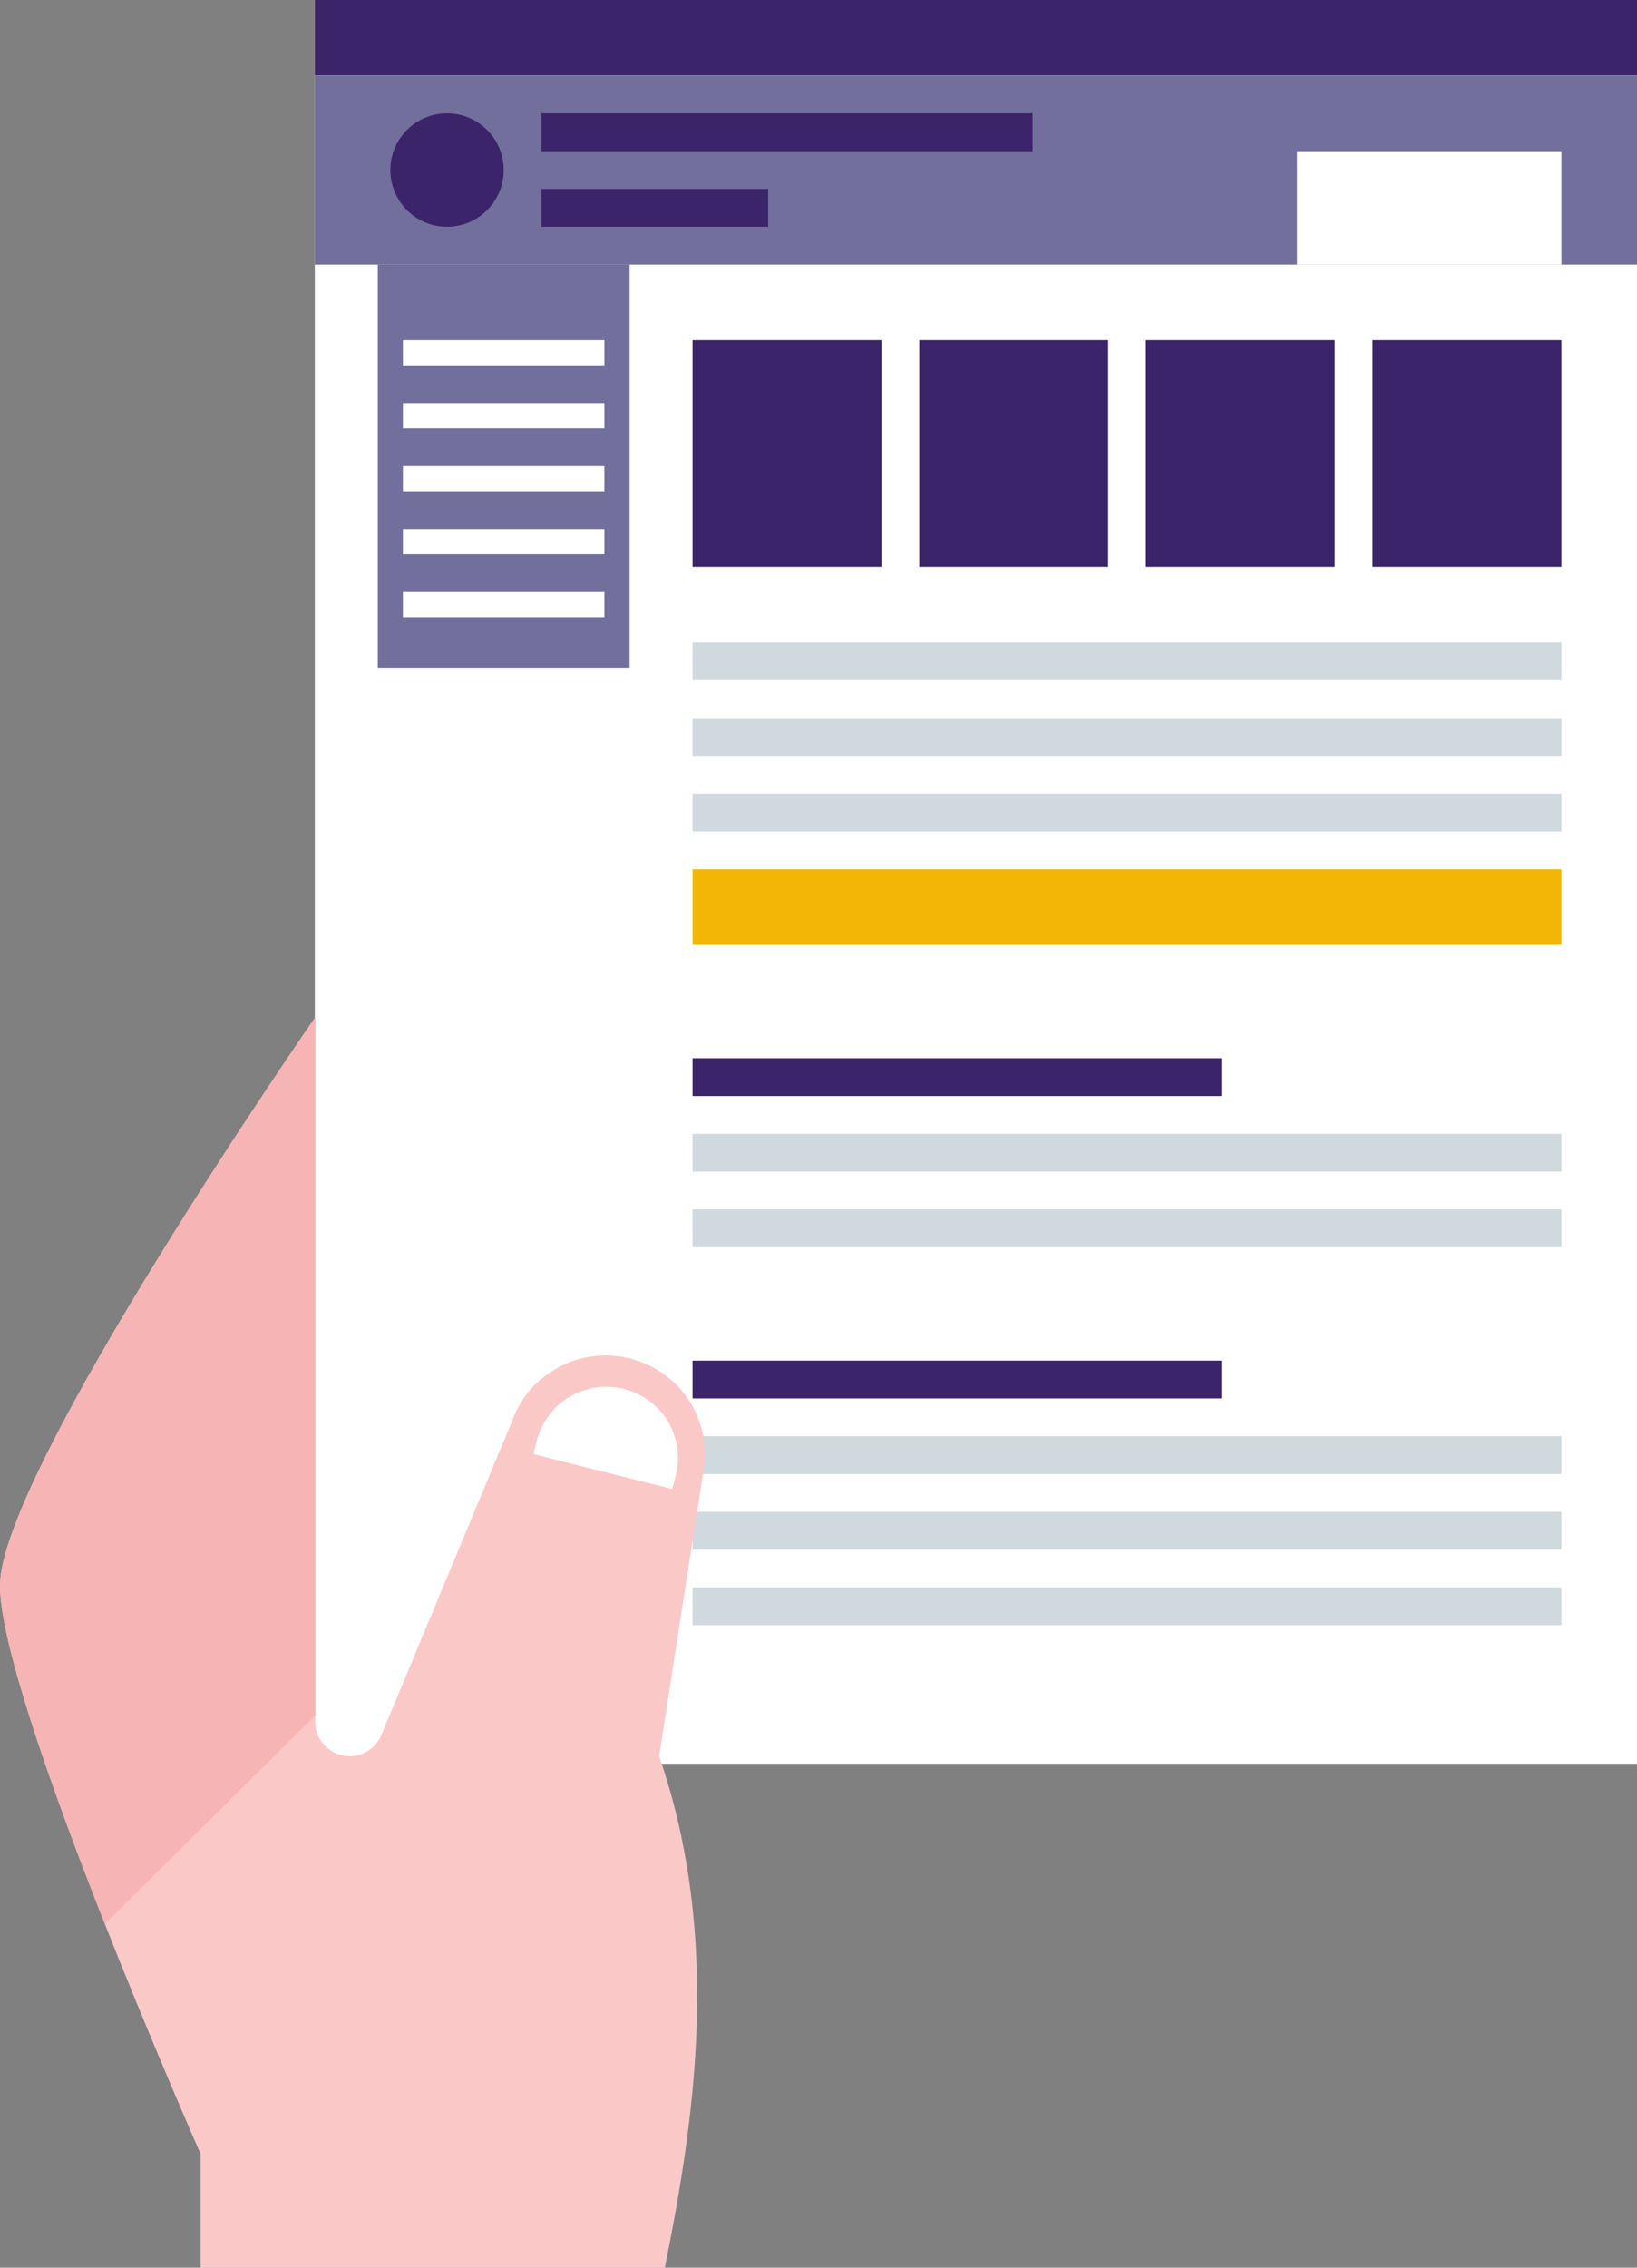 <?xml version="1.0" encoding="UTF-8"?>
<svg width="130px" height="180px" viewBox="0 0 130 180" version="1.1" xmlns="http://www.w3.org/2000/svg" xmlns:xlink="http://www.w3.org/1999/xlink">
    <rect x="0" y="0" width="130" height="180" fill="#808080" stroke="none"/>
    <!-- Generator: Sketch 45.2 (43514) - http://www.bohemiancoding.com/sketch -->
    <title>assets/img_own_report</title>
    <desc>Created with Sketch.</desc>
    <defs></defs>
    <g id="Freshness" stroke="none" stroke-width="1" fill="none" fill-rule="evenodd">
        <g id="Freeform-Icons-(Dark-Background)" transform="translate(-920, -220)">
            <g id="assets/img_own_report" transform="translate(920, 220)">
                <g id="report" transform="translate(25, 0)">
                    <rect id="Rectangle-5" fill="#FFFFFF" x="0" y="0" width="105" height="140"></rect>
                    <rect id="Rectangle-4" fill="#736F9C" x="5" y="21" width="20" height="32"></rect>
                    <rect id="Rectangle-7" fill="#3B2469" x="30" y="27" width="15" height="18"></rect>
                    <rect id="Rectangle-7" fill="#3B2469" x="48" y="27" width="15" height="18"></rect>
                    <rect id="Rectangle-7" fill="#3B2469" x="66" y="27" width="15" height="18"></rect>
                    <rect id="Rectangle-7" fill="#3B2469" x="84" y="27" width="15" height="18"></rect>
                    <rect id="Rectangle-5" fill="#3B2469" x="0" y="0" width="105" height="6"></rect>
                    <rect id="Rectangle-5" fill="#736F9C" x="0" y="6" width="105" height="15"></rect>
                    <circle id="Oval-10" fill="#3B2469" cx="10.5" cy="13.5" r="4.5"></circle>
                    <rect id="Rectangle-6" fill="#FFFFFF" x="78" y="12" width="21" height="9"></rect>
                    <rect id="Rectangle-6" fill="#3B2469" x="18" y="9" width="39" height="3"></rect>
                    <rect id="Rectangle-6" fill="#CFD9DE" x="30" y="51" width="69" height="3"></rect>
                    <rect id="Rectangle-6" fill="#3B2469" x="30" y="84" width="42" height="3"></rect>
                    <rect id="Rectangle-6" fill="#3B2469" x="30" y="108" width="42" height="3"></rect>
                    <rect id="Rectangle-6" fill="#FFFFFF" x="7" y="27" width="16" height="2"></rect>
                    <rect id="Rectangle-6" fill="#FFFFFF" x="7" y="32" width="16" height="2"></rect>
                    <rect id="Rectangle-6" fill="#FFFFFF" x="7" y="37" width="16" height="2"></rect>
                    <rect id="Rectangle-6" fill="#FFFFFF" x="7" y="42" width="16" height="2"></rect>
                    <rect id="Rectangle-6" fill="#FFFFFF" x="7" y="47" width="16" height="2"></rect>
                    <rect id="Rectangle-6" fill="#CFD9DE" x="30" y="57" width="69" height="3"></rect>
                    <rect id="Rectangle-6" fill="#CFD9DE" x="30" y="90" width="69" height="3"></rect>
                    <rect id="Rectangle-6" fill="#CFD9DE" x="30" y="114" width="69" height="3"></rect>
                    <rect id="Rectangle-6" fill="#CFD9DE" x="30" y="120" width="69" height="3"></rect>
                    <rect id="Rectangle-6" fill="#CFD9DE" x="30" y="126" width="69" height="3"></rect>
                    <rect id="Rectangle-6" fill="#CFD9DE" x="30" y="63" width="69" height="3"></rect>
                    <rect id="Rectangle-6" fill="#CFD9DE" x="30" y="96" width="69" height="3"></rect>
                    <rect id="Rectangle-6" fill="#F3B607" x="30" y="69" width="69" height="6"></rect>
                    <rect id="Rectangle-6" fill="#3B2469" x="18" y="15" width="18" height="3"></rect>
                </g>
                <g id="hand" transform="translate(0, 80)">
                    <path d="M15.932,100 L52.8,100 C55.001,88.932 57.457,74.216 52.347,59.398 L55.888,36.589 C56.471,32.827 54.234,29.195 50.59,27.991 C46.512,26.644 42.096,28.783 40.667,32.802 L30.284,57.727 C29.863,58.74 28.868,59.398 27.762,59.398 C26.258,59.398 25.036,58.187 25.036,56.696 L25.036,0.752 C25.036,0.752 0,36.842 0,45.865 C0,54.887 15.932,90.977 15.932,90.977 L15.932,100 Z" id="Fill-7223" fill="#FBC8C8"></path>
                    <path d="M49.55,30.249 C52.595,31.014 54.441,34.079 53.669,37.099 L53.389,38.193 L42.358,35.424 L42.638,34.332 C43.409,31.312 46.505,29.484 49.55,30.249" id="Fill-7225" fill="#FFFFFF"></path>
                    <path d="M25.036,0.752 C25.036,0.752 0,36.842 0,45.865 C0,50.511 4.226,62.338 8.328,72.718 L25.036,56.157 L25.036,0.752 Z" id="Fill-7226" fill="#F7B4B4"></path>
                </g>
            </g>
        </g>
    </g>
</svg>